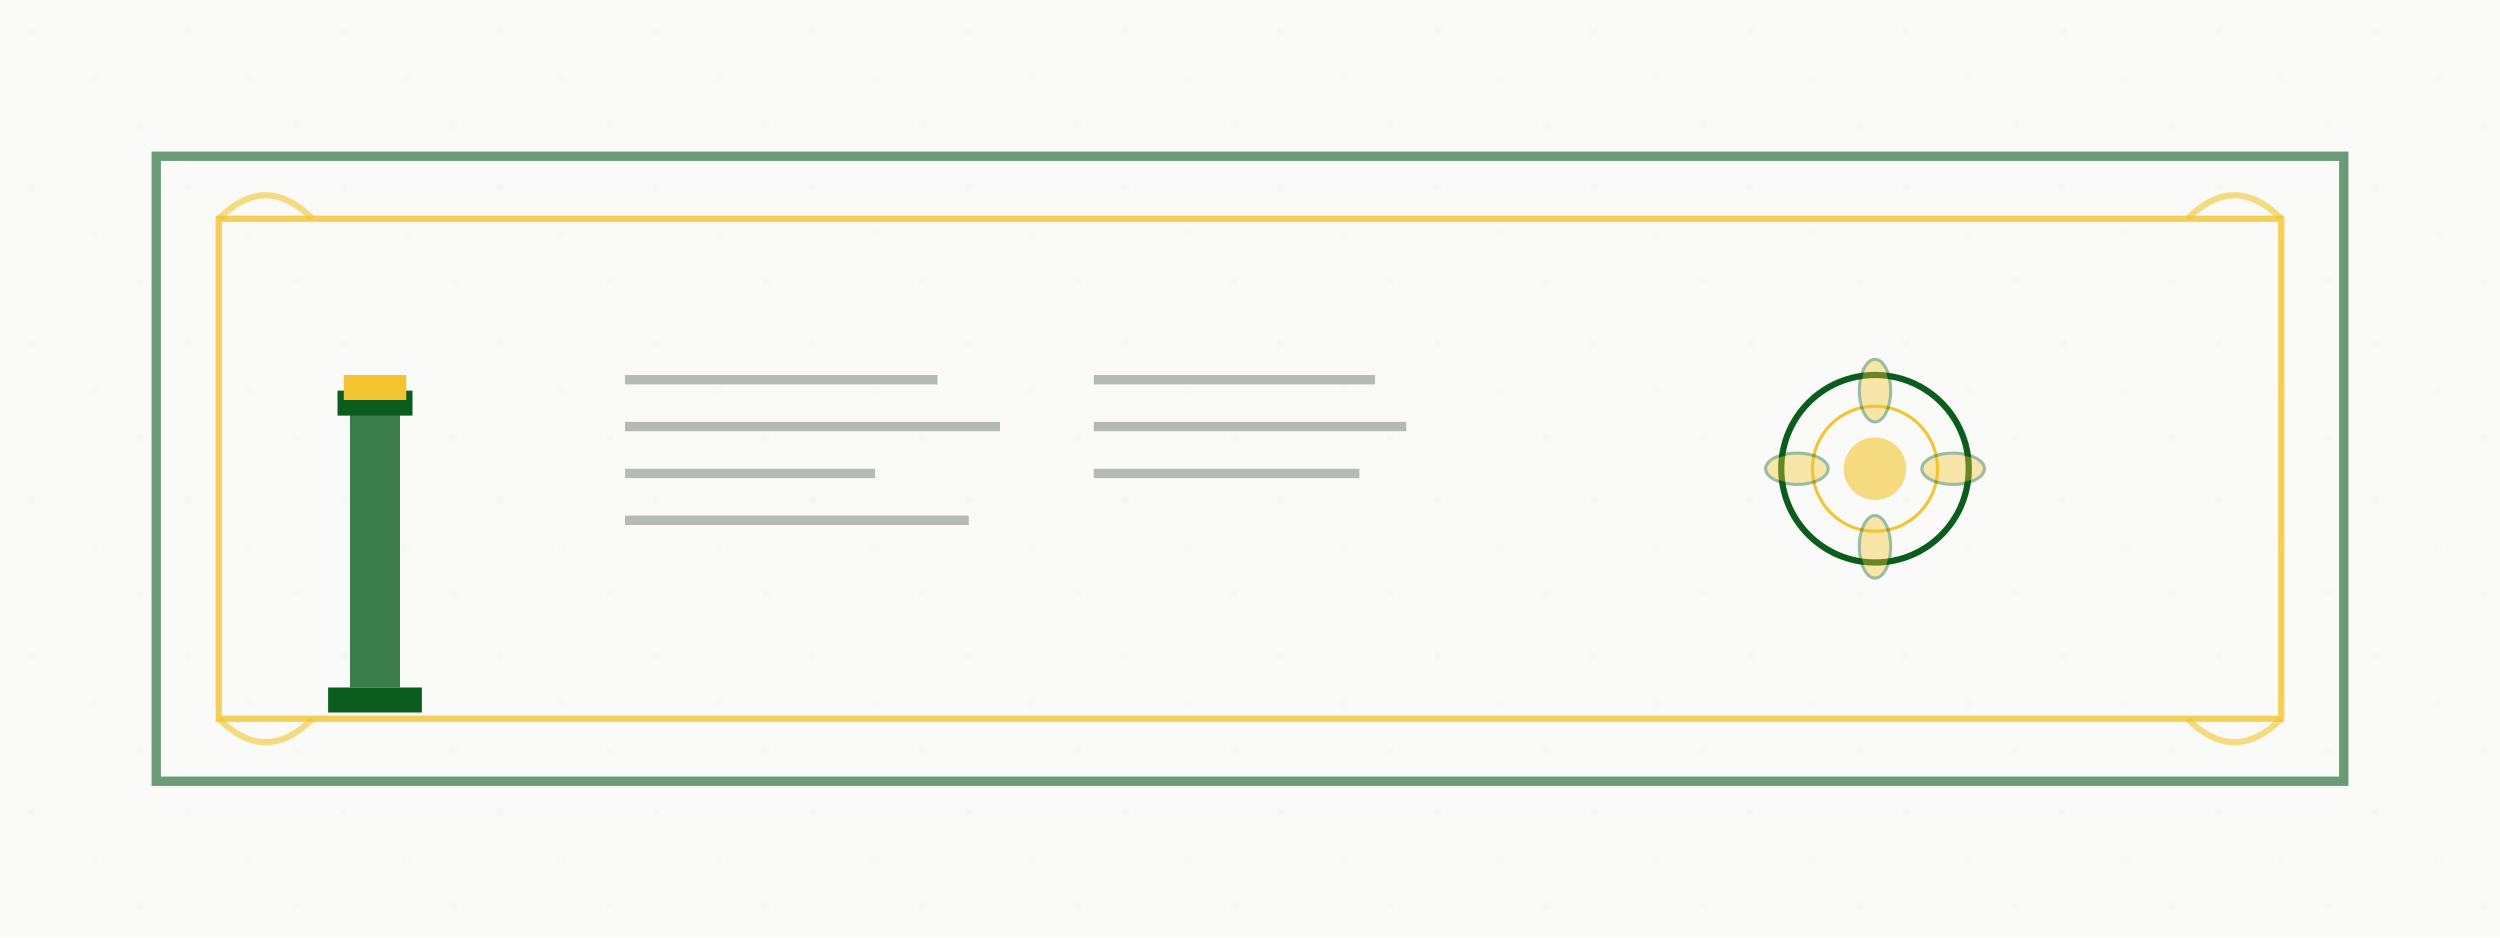 <svg xmlns="http://www.w3.org/2000/svg" viewBox="0 0 800 300">
  <!-- Warm heritage background -->
  <rect width="800" height="300" fill="#FAFBF8"/>
  
  <!-- Vintage paper texture -->
  <defs>
    <pattern id="vintage" x="0" y="0" width="50" height="50" patternUnits="userSpaceOnUse">
      <rect width="50" height="50" fill="#FAFBF8"/>
      <circle cx="10" cy="10" r="0.5" fill="#14221C" opacity="0.1"/>
      <circle cx="30" cy="25" r="0.3" fill="#14221C" opacity="0.1"/>
      <circle cx="45" cy="40" r="0.4" fill="#14221C" opacity="0.1"/>
    </pattern>
  </defs>
  <rect width="800" height="300" fill="url(#vintage)"/>
  
  <!-- Ancient manuscript border -->
  <rect x="50" y="50" width="700" height="200" 
        stroke="#0B5D1E" stroke-width="3" fill="none" opacity="0.6"/>
  <rect x="70" y="70" width="660" height="160" 
        stroke="#F4C430" stroke-width="2" fill="none" opacity="0.8"/>
  
  <!-- Classical column -->
  <g transform="translate(120, 100)">
    <!-- Column base -->
    <rect x="-15" y="120" width="30" height="8" fill="#0B5D1E"/>
    <!-- Column shaft -->
    <rect x="-8" y="30" width="16" height="90" fill="#0B5D1E" opacity="0.8"/>
    <!-- Column capital -->
    <rect x="-12" y="25" width="24" height="8" fill="#0B5D1E"/>
    <rect x="-10" y="20" width="20" height="8" fill="#F4C430"/>
  </g>
  
  <!-- Ornate manuscript illumination -->
  <g transform="translate(600, 150)">
    <!-- Central mandala -->
    <circle cx="0" cy="0" r="30" stroke="#0B5D1E" stroke-width="2" fill="none"/>
    <circle cx="0" cy="0" r="20" stroke="#F4C430" stroke-width="1" fill="none"/>
    <circle cx="0" cy="0" r="10" fill="#F4C430" opacity="0.6"/>
    
    <!-- Decorative petals -->
    <g stroke="#0B5D1E" stroke-width="1" fill="#F4C430" opacity="0.4">
      <ellipse cx="0" cy="-25" rx="5" ry="10"/>
      <ellipse cx="25" cy="0" rx="10" ry="5"/>
      <ellipse cx="0" cy="25" rx="5" ry="10"/>
      <ellipse cx="-25" cy="0" rx="10" ry="5"/>
    </g>
  </g>
  
  <!-- Calligraphic text simulation -->
  <g fill="#14221C" opacity="0.3">
    <rect x="200" y="120" width="100" height="3"/>
    <rect x="200" y="135" width="120" height="3"/>
    <rect x="200" y="150" width="80" height="3"/>
    <rect x="200" y="165" width="110" height="3"/>
    
    <rect x="350" y="120" width="90" height="3"/>
    <rect x="350" y="135" width="100" height="3"/>
    <rect x="350" y="150" width="85" height="3"/>
  </g>
  
  <!-- Corner flourishes -->
  <g stroke="#F4C430" stroke-width="2" fill="none" opacity="0.6">
    <path d="M70 70 Q85 55 100 70"/>
    <path d="M700 70 Q715 55 730 70"/>
    <path d="M70 230 Q85 245 100 230"/>
    <path d="M700 230 Q715 245 730 230"/>
  </g>
</svg>
